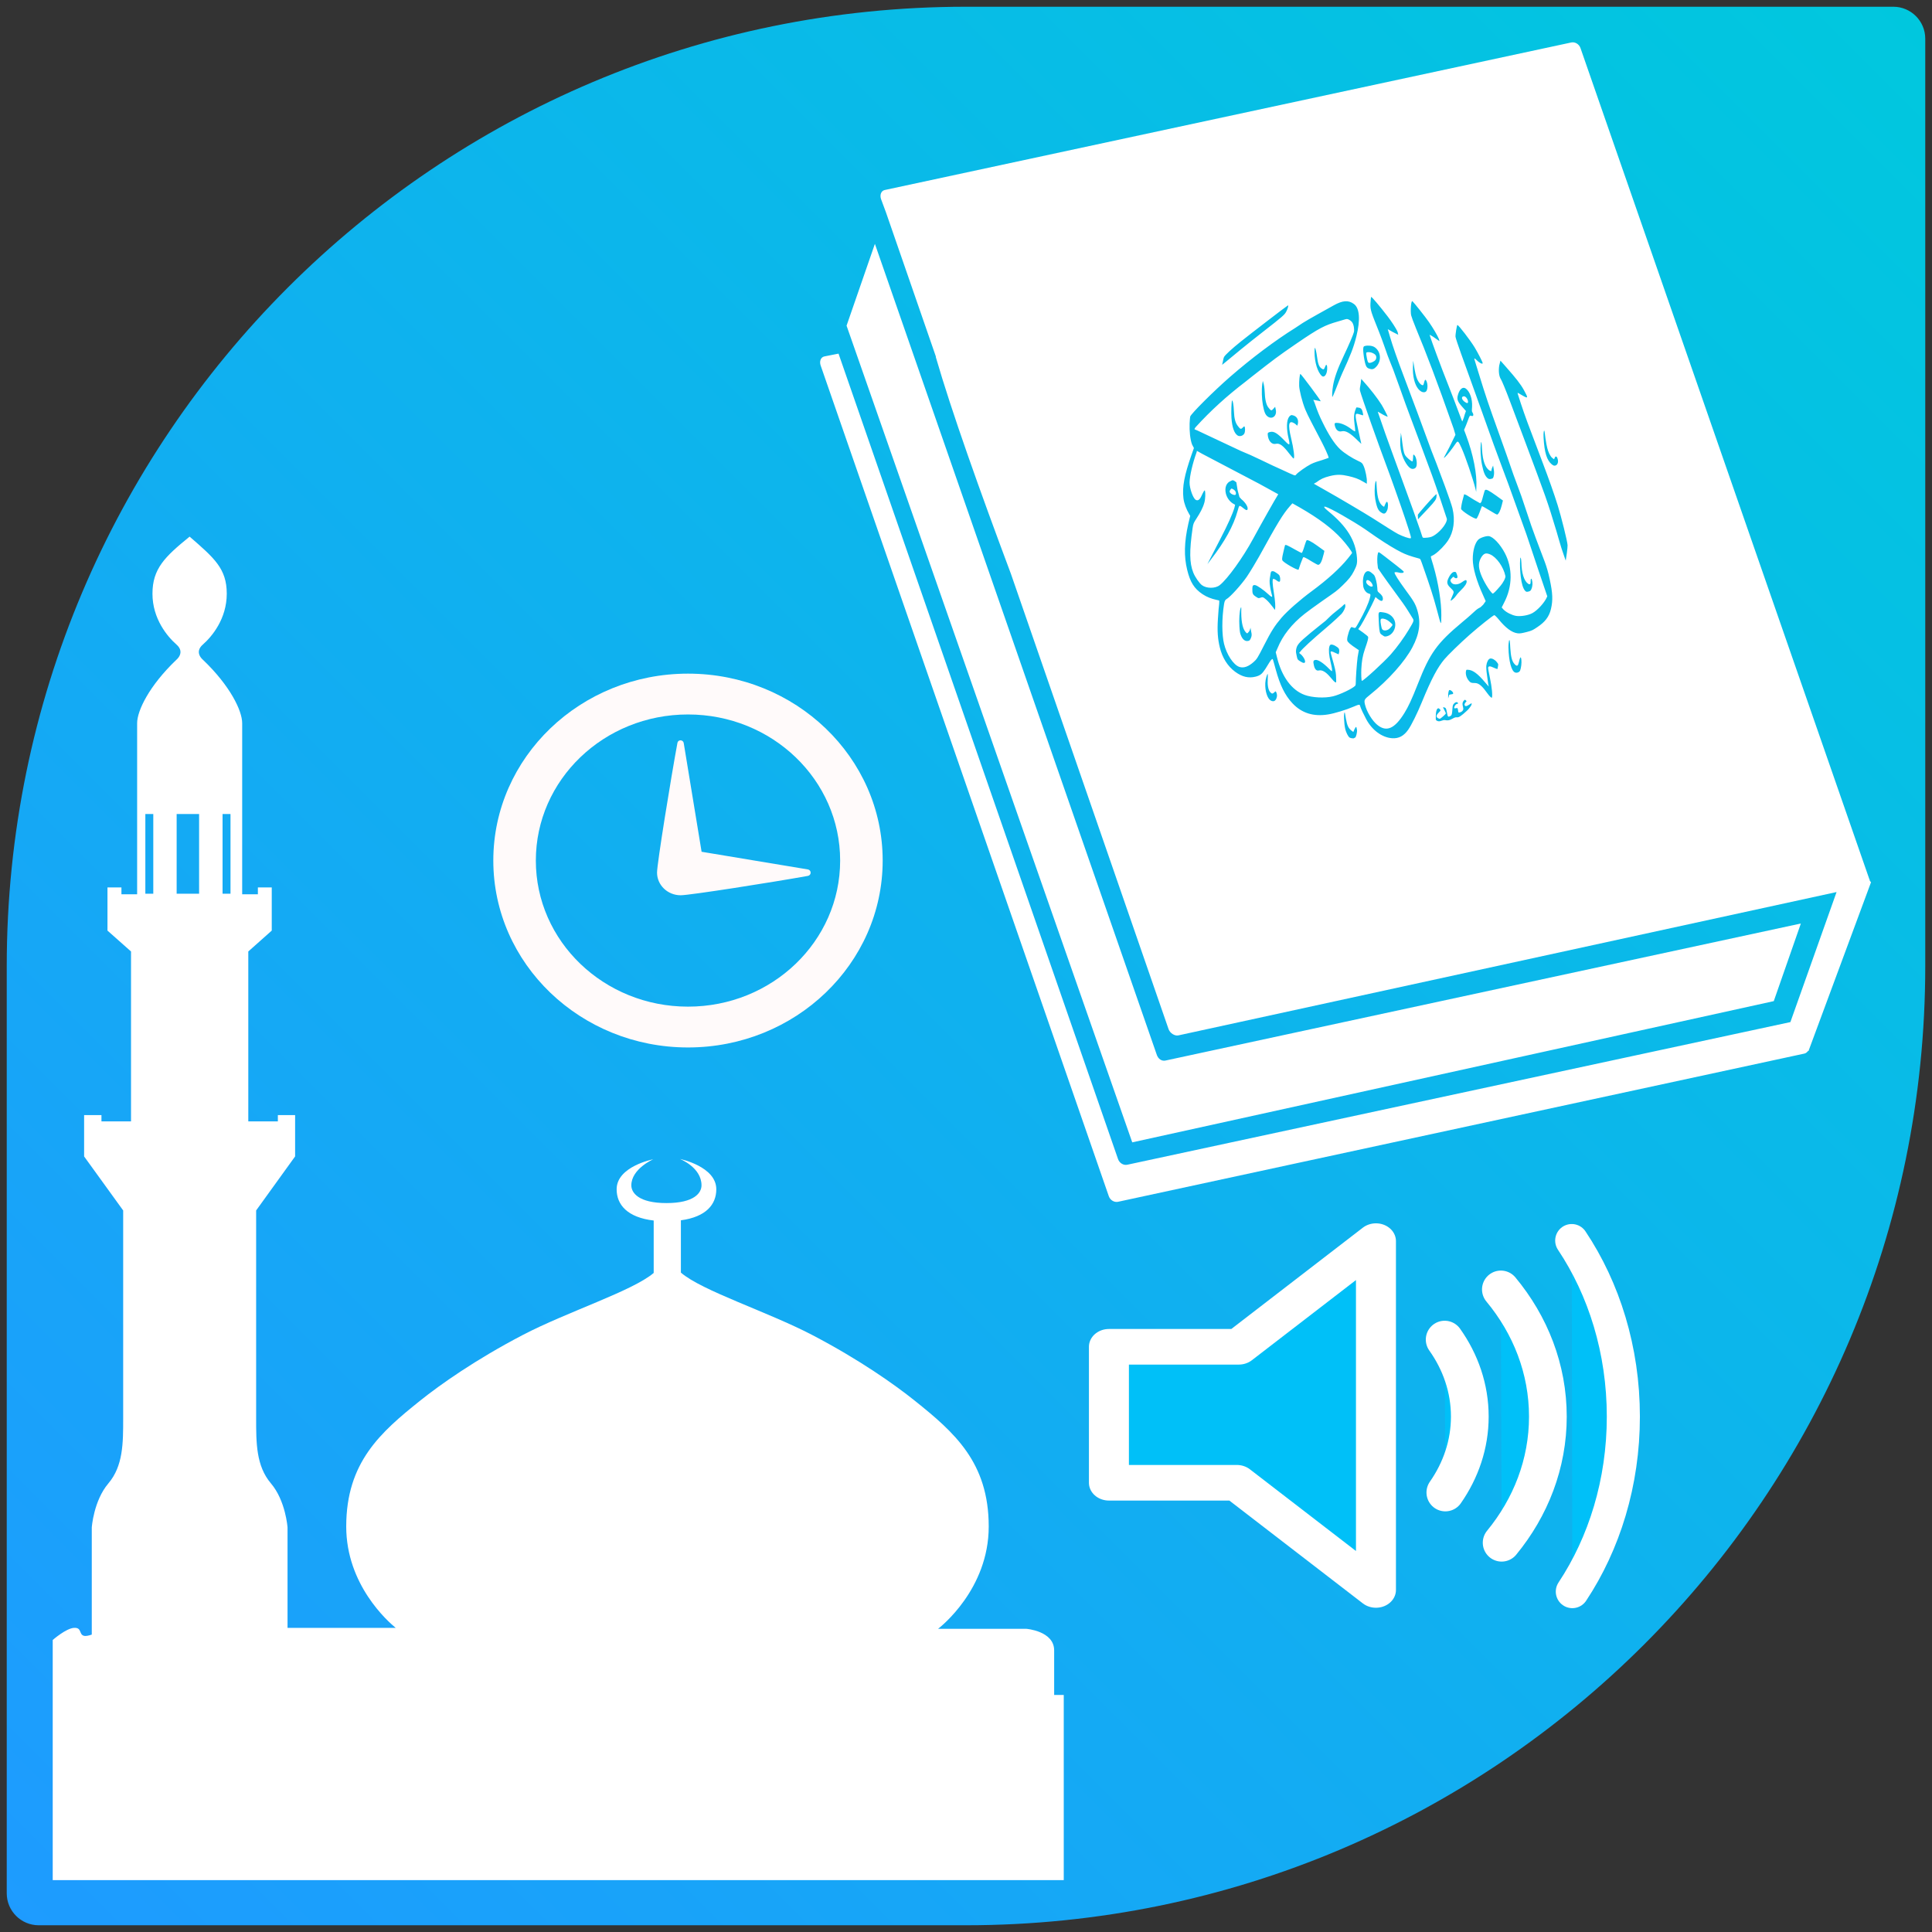 <?xml version="1.0" encoding="UTF-8" standalone="no"?>
<!-- Created with Inkscape (http://www.inkscape.org/) -->

<svg
   width="86"
   height="86"
   id="svg2"
   version="1.1"
   inkscape:version="1.2.2 (b0a8486541, 2022-12-01)"
   sodipodi:docname="icon-thakir_sailfish_type2.svg"
   inkscape:export-filename="/home/haf/Prog_HAF_SailfishOS/harbour-al_quran_player/appicons/256x256/apps/harbour-al_quran_player.png"
   inkscape:export-xdpi="269.78925"
   inkscape:export-ydpi="269.78925"
   xmlns:inkscape="http://www.inkscape.org/namespaces/inkscape"
   xmlns:sodipodi="http://sodipodi.sourceforge.net/DTD/sodipodi-0.dtd"
   xmlns:xlink="http://www.w3.org/1999/xlink"
   xmlns="http://www.w3.org/2000/svg"
   xmlns:svg="http://www.w3.org/2000/svg"
   xmlns:rdf="http://www.w3.org/1999/02/22-rdf-syntax-ns#"
   xmlns:cc="http://creativecommons.org/ns#"
   xmlns:dc="http://purl.org/dc/elements/1.1/">
  <rect width="100%" height="100%" fill="#333333" stroke="none"/>
  <defs
     id="defs4">
    <linearGradient
       id="linearGradient3789-6">
      <stop
         style="stop-color:#1e9bff;stop-opacity:1;"
         offset="0"
         id="stop3791-0" />
      <stop
         style="stop-color:#00c8de;stop-opacity:1;"
         offset="1"
         id="stop3793-4" />
    </linearGradient>
    <linearGradient
       gradientTransform="translate(0,4)"
       y2="0"
       x2="86"
       y1="86"
       x1="0"
       gradientUnits="userSpaceOnUse"
       id="linearGradient3030"
       xlink:href="#linearGradient3789-6"
       inkscape:collect="always" />
  </defs>
  <sodipodi:namedview
     id="base"
     pagecolor="#ffffff"
     bordercolor="#666666"
     borderopacity="1.0"
     inkscape:pageopacity="0.0"
     inkscape:pageshadow="2"
     inkscape:zoom="4"
     inkscape:cx="72"
     inkscape:cy="55.25"
     inkscape:document-units="px"
     inkscape:current-layer="layer2"
     showgrid="true"
     inkscape:window-width="1920"
     inkscape:window-height="1007"
     inkscape:window-x="0"
     inkscape:window-y="0"
     inkscape:window-maximized="1"
     inkscape:snap-bbox="true"
     inkscape:snap-global="true"
     inkscape:showpageshadow="0"
     inkscape:pagecheckerboard="0"
     inkscape:deskcolor="#d1d1d1">
    <inkscape:grid
       type="xygrid"
       id="grid2985"
       empspacing="5"
       visible="true"
       enabled="true"
       snapvisiblegridlinesonly="true" />
  </sodipodi:namedview>
  <g
     inkscape:groupmode="layer"
     id="layer2"
     inkscape:label="Ebene"
     style="display:inline"
     transform="translate(0,-4)">
    <path
       inkscape:connector-curvature="0"
       style="fill:url(#linearGradient3030);fill-opacity:1"
       id="path11"
       d="M 84.277,4.3 H 43 C 19.417,4.3 0.3,23.418 0.3,47 v 41.277 c 0,0.786 0.637,1.423 1.423,1.423 H 43 C 66.583,89.7 85.7,70.582 85.7,47 V 5.723 C 85.7,4.937 85.063,4.3 84.277,4.3 z" />
    <g
       id="g4164"
       transform="translate(-10.665,50.763)"
       style="display:inline">
      <polygon
         transform="matrix(0.356,0,0,0.317,57.891,4.119)"
         id="polygon1"
         points="22.235,28.606 6,28.606 6,47.699 21.989,47.699 39.389,62.75 39.389,13.769 "
         style="fill:#00c0f8;stroke:#ffffff;stroke-width:5;stroke-linejoin:round;stroke-opacity:1" />
      <path
         inkscape:connector-curvature="0"
         id="path1"
         d="m 75.002,19.673 c 0.686,-0.982 1.089,-2.138 1.089,-3.38 0,-1.262 -0.414,-2.434 -1.119,-3.426"
         style="fill:#00c0f8;stroke:#ffffff;stroke-width:1.679;stroke-linecap:round;stroke-opacity:1" />
      <path
         inkscape:connector-curvature="0"
         id="path2"
         d="m 77.474,10.634 c 1.314,1.582 2.092,3.539 2.092,5.66 0,2.1 -0.765,4.041 -2.058,5.615"
         style="fill:#00c0f8;stroke:#ffffff;stroke-width:1.679;stroke-linecap:round;stroke-opacity:1" />
      <path
         inkscape:connector-curvature="0"
         id="path8"
         d="m 80.655,24.085 c 1.421,-2.143 2.271,-4.849 2.271,-7.791 0,-2.963 -0.861,-5.685 -2.298,-7.835"
         style="fill:#00c0f8;stroke:#ffffff;stroke-width:1.473;stroke-linecap:round;stroke-opacity:1" />
    </g>
    <g
       id="g3310"
       transform="matrix(0.877,0,0,0.996,-259.423,10.307)"
       style="display:inline">
      <path
         style="color:#000000;display:inline;overflow:visible;visibility:visible;fill:#ffffff;fill-opacity:1;fill-rule:nonzero;stroke:none;stroke-width:3.2;marker:none;enable-background:accumulate"
         d="m 375.558,-4.434 -34.844,6.594 c -0.192,0.036 -0.258,0.228 -0.188,0.406 l 0.25,0.594 2.531,6.438 v 0.031 c 0.795,2.419 2.23,5.967 3.812,9.687 l 8,20.344 c 0.07,0.178 0.308,0.318 0.5,0.281 l 33.406,-6.406 -2.344,5.812 -33.656,6.375 c -0.192,0.036 -0.398,-0.072 -0.469,-0.25 l -14.188,-36 -0.719,0.125 c -0.192,0.036 -0.258,0.228 -0.188,0.406 l 14.625,37.125 c 0.07,0.178 0.277,0.286 0.469,0.25 l 34.844,-6.625 c 0.08,-0.015 0.144,-0.076 0.188,-0.125 0.005,-0.005 0.027,0.005 0.031,0 v -0.031 l 3.156,-7.5 -0.062,-0.062 c 0.002,-0.042 -0.014,-0.049 -0.031,-0.094 L 376.027,-4.184 c -0.07,-0.178 -0.277,-0.286 -0.469,-0.25 z m -35.344,9 -1.438,3.656 14.5,36.5 32.562,-6.312 1.375,-3.469 -32.25,6.125 c -0.192,0.036 -0.367,-0.072 -0.438,-0.25 z m 25.188,2.375 c 0.011,-0.036 0.437,0.407 0.844,0.875 0.168,0.193 0.417,0.514 0.5,0.688 l 0.031,0.125 -0.281,-0.125 -0.25,-0.125 0.125,0.375 c 0.111,0.339 0.369,0.99 0.656,1.656 0.062,0.144 0.385,0.896 0.719,1.688 0.333,0.791 0.654,1.564 0.719,1.719 0.065,0.155 0.185,0.408 0.25,0.562 0.065,0.155 0.26,0.612 0.438,1.031 0.177,0.419 0.345,0.859 0.375,0.969 0.15,0.545 0.058,1.066 -0.219,1.438 -0.155,0.208 -0.449,0.481 -0.688,0.625 -0.088,0.053 -0.176,0.079 -0.188,0.094 -0.013,0.017 0.046,0.167 0.125,0.406 0.259,0.775 0.412,1.661 0.406,2.219 -0.005,0.513 -0.005,0.492 -0.219,-0.219 -0.187,-0.622 -0.366,-1.098 -0.688,-1.906 -0.148,-0.373 -0.148,-0.39 -0.219,-0.406 -0.476,-0.111 -0.699,-0.189 -0.906,-0.281 -0.313,-0.14 -0.693,-0.336 -1.281,-0.688 -0.166,-0.099 -0.415,-0.256 -0.562,-0.344 -0.663,-0.395 -1.781,-0.951 -2,-1 -0.127,-0.029 -0.082,0.039 0.125,0.188 0.961,0.69 1.405,1.325 1.469,2.094 0.022,0.268 -0.02,0.356 -0.156,0.594 -0.121,0.212 -0.259,0.367 -0.562,0.625 -0.312,0.265 -0.315,0.261 -1.062,0.719 -0.356,0.218 -0.752,0.477 -0.875,0.562 -0.658,0.455 -1.118,0.974 -1.375,1.531 l -0.094,0.188 0.062,0.219 c 0.24,0.871 0.745,1.475 1.406,1.688 0.378,0.121 1.011,0.154 1.438,0.062 0.351,-0.075 0.977,-0.337 1.125,-0.469 0.025,-0.023 0.031,-0.074 0.031,-0.125 -1.7e-4,-0.197 0.049,-0.853 0.094,-1.156 l 0.062,-0.312 -0.312,-0.188 c -0.254,-0.162 -0.28,-0.222 -0.281,-0.281 -0.003,-0.153 0.144,-0.546 0.219,-0.562 0.021,-0.004 0.078,0.018 0.125,0.031 0.086,0.023 0.087,0.003 0.25,-0.25 0.279,-0.433 0.489,-0.832 0.562,-1.094 0.04,-0.142 0.042,-0.166 -0.062,-0.188 -0.13,-0.027 -0.259,-0.176 -0.281,-0.344 -0.066,-0.492 0.143,-0.79 0.406,-0.594 0.053,0.04 0.124,0.082 0.156,0.125 0.07,0.093 0.139,0.356 0.156,0.562 0.012,0.142 -0.006,0.147 0.094,0.219 0.126,0.09 0.197,0.176 0.188,0.281 -0.01,0.11 -0.096,0.105 -0.25,0 l -0.125,-0.094 -0.062,0.125 c -0.115,0.235 -0.555,0.975 -0.688,1.156 l -0.125,0.156 0.25,0.156 c 0.13,0.086 0.243,0.163 0.25,0.188 0.018,0.07 -0.027,0.207 -0.156,0.531 -0.13,0.327 -0.169,0.584 -0.188,0.906 -0.011,0.201 -0.002,0.538 0.031,0.531 0.106,-0.023 1.116,-0.836 1.469,-1.188 0.319,-0.318 0.674,-0.754 0.906,-1.094 0.277,-0.406 0.276,-0.414 0.188,-0.531 -0.023,-0.031 -0.121,-0.177 -0.219,-0.312 -0.194,-0.271 -0.272,-0.362 -0.75,-0.938 -0.177,-0.213 -0.435,-0.525 -0.562,-0.688 l -0.219,-0.281 -0.031,-0.25 c -0.015,-0.233 0.01,-0.437 0.062,-0.469 0.014,-0.009 0.171,0.088 0.312,0.188 0.141,0.1 0.398,0.27 0.594,0.406 0.196,0.136 0.376,0.265 0.375,0.281 -0.003,0.059 -0.13,0.071 -0.281,0.031 -0.084,-0.022 -0.179,-0.015 -0.188,0 -0.025,0.042 0.216,0.371 0.531,0.75 0.41,0.492 0.521,0.631 0.625,0.938 0.187,0.548 0.113,1.052 -0.25,1.656 -0.384,0.639 -1.208,1.456 -2.156,2.125 -0.28,0.198 -0.309,0.224 -0.25,0.438 0.091,0.332 0.373,0.726 0.625,0.906 0.465,0.332 0.881,0.175 1.375,-0.531 0.202,-0.288 0.368,-0.597 0.688,-1.312 0.606,-1.357 0.95,-1.796 2.25,-2.75 0.47,-0.345 0.44,-0.338 0.688,-0.531 0.1,-0.077 0.212,-0.123 0.219,-0.125 0.008,-0.002 0.08,-0.054 0.156,-0.125 l 0.125,-0.156 -0.125,-0.25 c -0.334,-0.641 -0.529,-1.224 -0.531,-1.625 -0.002,-0.371 0.106,-0.723 0.281,-0.875 0.096,-0.083 0.396,-0.171 0.531,-0.156 0.223,0.025 0.577,0.359 0.812,0.75 0.402,0.666 0.398,1.497 -0.031,2.219 l -0.125,0.219 0.094,0.094 c 0.145,0.13 0.427,0.25 0.625,0.281 0.223,0.035 0.618,-0.015 0.844,-0.125 0.268,-0.13 0.607,-0.47 0.719,-0.688 l 0.031,-0.062 -0.469,-1.219 c -0.259,-0.674 -0.52,-1.382 -0.594,-1.562 -0.402,-0.989 -0.653,-1.606 -0.906,-2.219 -0.123,-0.299 -0.613,-1.441 -0.75,-1.781 -0.111,-0.276 -1.017,-2.505 -1.656,-4.062 -0.145,-0.353 -0.274,-0.697 -0.281,-0.75 -0.014,-0.095 0.067,-0.525 0.094,-0.531 0.051,-0.012 0.664,0.693 0.875,1 0.17,0.248 0.39,0.63 0.406,0.688 0.025,0.086 -0.141,0.025 -0.312,-0.125 -0.126,-0.11 -0.131,-0.094 -0.062,0.094 0.034,0.091 0.214,0.625 0.406,1.156 0.317,0.875 0.476,1.239 1.188,3 0.119,0.296 0.274,0.702 0.344,0.875 0.07,0.173 0.26,0.608 0.406,0.969 0.146,0.361 0.355,0.952 0.5,1.312 0.335,0.832 0.513,1.201 0.688,1.625 0.102,0.248 0.167,0.442 0.25,0.781 0.148,0.607 0.165,0.924 0.062,1.312 -0.096,0.363 -0.315,0.593 -0.688,0.812 -0.21,0.124 -0.266,0.16 -0.531,0.219 -0.227,0.05 -0.344,0.075 -0.469,0.062 -0.302,-0.031 -0.622,-0.25 -0.969,-0.625 -0.094,-0.101 -0.201,-0.191 -0.219,-0.188 -0.073,0.014 -0.744,0.484 -1.25,0.875 -0.502,0.388 -1.128,0.932 -1.281,1.094 -0.344,0.363 -0.642,0.835 -1.156,1.938 -0.22,0.473 -0.523,1.016 -0.688,1.219 -0.218,0.269 -0.47,0.396 -0.812,0.375 -0.511,-0.031 -1.013,-0.357 -1.312,-0.844 -0.117,-0.191 -0.287,-0.502 -0.312,-0.594 -0.02,-0.072 -0.023,-0.092 -0.344,0.031 -0.367,0.14 -0.949,0.296 -1.281,0.344 -0.735,0.105 -1.336,-0.053 -1.812,-0.5 -0.382,-0.358 -0.631,-0.814 -0.844,-1.5 -0.073,-0.235 -0.14,-0.451 -0.156,-0.469 -0.022,-0.024 -0.074,0.014 -0.156,0.125 -0.061,0.082 -0.152,0.222 -0.219,0.312 -0.172,0.232 -0.269,0.293 -0.5,0.344 -0.345,0.075 -0.671,0.015 -1.031,-0.219 -0.383,-0.248 -0.653,-0.627 -0.781,-1.094 -0.104,-0.377 -0.134,-0.726 -0.094,-1.281 0.032,-0.442 0.041,-0.497 0.062,-0.656 0.011,-0.079 0.005,-0.154 0,-0.156 -0.005,-0.002 -0.067,-0.014 -0.156,-0.031 -0.225,-0.043 -0.471,-0.122 -0.688,-0.25 -0.432,-0.255 -0.63,-0.546 -0.781,-1.094 -0.161,-0.582 -0.156,-1.216 0.062,-2.062 l 0.094,-0.344 -0.062,-0.094 c -0.128,-0.191 -0.251,-0.46 -0.281,-0.688 -0.071,-0.526 0.051,-1.039 0.406,-1.938 l 0.125,-0.312 -0.094,-0.156 c -0.099,-0.233 -0.137,-0.598 -0.125,-0.938 0.006,-0.15 0.025,-0.294 0.031,-0.312 0.041,-0.127 1.2,-1.145 2.031,-1.781 1.071,-0.82 2.265,-1.613 3.312,-2.187 0.074,-0.04 0.242,-0.143 0.375,-0.219 0.283,-0.16 1.171,-0.588 1.562,-0.781 0.452,-0.223 0.75,-0.247 1.031,-0.062 0.293,0.192 0.329,0.709 0.125,1.438 -0.143,0.51 -0.301,0.854 -0.719,1.656 -0.115,0.221 -0.261,0.572 -0.344,0.75 -0.082,0.178 -0.15,0.316 -0.156,0.312 -0.024,-0.015 -0.012,-0.278 0.031,-0.5 0.069,-0.351 0.218,-0.74 0.562,-1.375 0.229,-0.423 0.478,-0.933 0.5,-1.031 0.028,-0.121 -0.007,-0.331 -0.094,-0.438 -0.037,-0.045 -0.128,-0.104 -0.188,-0.125 -0.102,-0.036 -0.13,-0.008 -0.531,0.094 -0.651,0.165 -0.918,0.27 -2.125,1 -0.944,0.571 -1.102,0.678 -2.25,1.469 -0.078,0.054 -0.221,0.157 -0.312,0.219 -0.971,0.655 -1.77,1.296 -2.531,2.031 -0.04,0.038 -0.065,0.085 -0.062,0.094 0.002,0.009 0.074,0.03 0.156,0.062 0.082,0.032 0.245,0.102 0.375,0.156 0.13,0.054 0.543,0.226 0.906,0.375 0.363,0.149 0.77,0.318 0.906,0.375 0.137,0.057 0.374,0.136 0.5,0.188 0.126,0.051 0.357,0.145 0.531,0.219 0.174,0.074 0.446,0.19 0.594,0.25 0.147,0.06 0.356,0.141 0.469,0.188 0.71,0.29 0.665,0.276 0.719,0.219 0.089,-0.096 0.497,-0.354 0.75,-0.469 0.147,-0.067 0.4,-0.14 0.594,-0.188 l 0.312,-0.094 -0.031,-0.094 c -0.018,-0.052 -0.151,-0.319 -0.312,-0.594 -0.434,-0.738 -0.716,-1.192 -0.844,-1.469 -0.165,-0.356 -0.305,-0.874 -0.312,-1.062 -0.008,-0.195 0.024,-0.523 0.062,-0.531 0.03,-0.006 1.045,1.194 1.031,1.219 -0.003,0.007 -0.09,-0.014 -0.188,-0.031 l -0.188,-0.031 0.062,0.125 c 0.166,0.434 0.261,0.613 0.406,0.875 0.297,0.539 0.599,0.969 0.906,1.219 0.206,0.167 0.611,0.394 0.875,0.5 0.22,0.088 0.242,0.11 0.312,0.25 0.085,0.169 0.175,0.57 0.156,0.688 v 0.094 l -0.188,-0.094 c -0.217,-0.12 -0.443,-0.188 -0.75,-0.25 -0.336,-0.068 -0.579,-0.079 -0.938,0 -0.319,0.07 -0.472,0.138 -0.688,0.281 l -0.125,0.062 0.5,0.25 c 0.755,0.372 2.081,1.065 2.469,1.281 0.619,0.346 1.128,0.635 1.312,0.719 0.232,0.105 0.562,0.201 0.625,0.188 0.04,-0.008 0.062,-0.007 -0.281,-0.906 -0.266,-0.697 -0.761,-1.923 -0.969,-2.406 -0.33,-0.766 -1.248,-3.046 -1.312,-3.281 -0.024,-0.085 0.005,-0.171 0.031,-0.312 l 0.031,-0.219 0.094,0.094 c 0.353,0.342 0.735,0.775 0.938,1.062 0.083,0.118 0.299,0.482 0.312,0.531 0.003,0.013 -0.119,-0.028 -0.25,-0.094 -0.131,-0.066 -0.243,-0.127 -0.25,-0.125 -0.008,0.002 0.015,0.054 0.031,0.094 0.016,0.04 0.168,0.434 0.344,0.875 0.176,0.441 0.544,1.32 0.812,1.969 0.543,1.312 0.804,1.944 0.969,2.375 0.061,0.159 0.102,0.297 0.125,0.312 0.023,0.015 0.147,0.013 0.25,0 0.154,-0.02 0.216,-0.031 0.375,-0.125 0.338,-0.201 0.633,-0.576 0.594,-0.719 -0.023,-0.082 -0.594,-1.571 -0.75,-1.938 -0.067,-0.158 -0.185,-0.435 -0.25,-0.594 -0.066,-0.158 -0.245,-0.58 -0.406,-0.969 -0.162,-0.389 -0.369,-0.866 -0.438,-1.031 -0.069,-0.166 -0.185,-0.435 -0.25,-0.594 -0.126,-0.304 -0.43,-1.069 -0.625,-1.531 -0.064,-0.151 -0.204,-0.438 -0.281,-0.625 -0.077,-0.187 -0.263,-0.675 -0.438,-1.062 -0.393,-0.871 -0.455,-0.974 -0.438,-1.281 0.007,-0.127 0.025,-0.26 0.031,-0.281 z m 2.094,0.188 c 0.061,0.041 0.666,0.709 0.844,0.938 0.205,0.263 0.423,0.583 0.5,0.75 l 0.031,0.094 -0.062,-0.031 c -0.043,-0.023 -0.153,-0.102 -0.25,-0.156 -0.097,-0.055 -0.184,-0.1 -0.188,-0.094 -0.006,0.011 0.2,0.54 0.656,1.594 0.127,0.294 0.402,0.899 0.594,1.344 0.192,0.445 0.357,0.842 0.375,0.875 l 0.031,0.062 0.031,-0.062 c 0.024,-0.037 0.067,-0.157 0.094,-0.25 l 0.062,-0.156 -0.188,-0.188 c -0.239,-0.236 -0.281,-0.334 -0.219,-0.531 0.081,-0.259 0.248,-0.389 0.406,-0.281 0.201,0.137 0.334,0.457 0.312,0.812 -0.006,0.095 -0.018,0.185 0,0.219 0.018,0.033 0.061,0.087 0.062,0.125 0.002,0.064 -0.023,0.078 -0.094,0.062 -0.085,-0.019 -0.075,-0.052 -0.188,0.219 -0.028,0.067 -0.086,0.206 -0.125,0.281 l -0.062,0.125 0.094,0.219 c 0.381,0.892 0.568,1.768 0.531,2.344 -0.016,0.245 0.002,0.246 -0.031,0.125 -0.141,-0.508 -0.513,-1.468 -0.719,-1.875 -0.171,-0.337 -0.192,-0.345 -0.312,-0.188 -0.156,0.204 -0.392,0.478 -0.531,0.594 -0.022,0.019 -0.051,0.023 -0.062,0.031 0.03,-0.056 0.121,-0.206 0.281,-0.469 l 0.312,-0.562 -0.094,-0.281 c -0.861,-2.16 -1.387,-3.37 -1.906,-4.469 -0.131,-0.278 -0.238,-0.542 -0.25,-0.594 -0.044,-0.195 -7e-4,-0.667 0.062,-0.625 z m -6.312,0.188 c 0.036,-0.008 -0.022,0.164 -0.094,0.281 -0.086,0.141 -0.185,0.219 -1.188,0.906 -0.824,0.565 -1.548,1.093 -1.844,1.312 -0.107,0.079 -0.212,0.155 -0.219,0.156 -0.007,0.002 0.016,-0.06 0.031,-0.125 0.016,-0.065 0.036,-0.17 0.062,-0.219 0.051,-0.095 0.42,-0.388 0.844,-0.688 0.457,-0.324 2.367,-1.616 2.406,-1.625 z m 3.906,1.812 c 0.149,-0.032 0.373,-0.017 0.5,0.062 0.298,0.187 0.348,0.579 0.094,0.844 -0.11,0.114 -0.2,0.15 -0.312,0.125 -0.186,-0.041 -0.235,-0.066 -0.312,-0.406 -0.039,-0.169 -0.064,-0.386 -0.062,-0.469 0.004,-0.134 0.028,-0.142 0.094,-0.156 z m -2.531,0.094 c 0.018,0.03 0.063,0.169 0.094,0.375 0.047,0.318 0.097,0.451 0.219,0.531 0.113,0.075 0.142,0.053 0.188,-0.062 0.02,-0.051 0.048,-0.091 0.062,-0.094 0.051,-0.011 0.066,0.183 0.031,0.312 -0.048,0.179 -0.162,0.254 -0.25,0.188 -0.216,-0.164 -0.372,-0.613 -0.375,-1.062 -10e-4,-0.157 0.013,-0.218 0.031,-0.188 z m 2.781,0.188 c -0.096,-0.011 -0.177,-0.004 -0.188,0.031 -0.005,0.013 0.005,0.11 0.031,0.219 0.034,0.151 0.058,0.205 0.094,0.219 0.072,0.028 0.281,-0.048 0.344,-0.125 0.067,-0.083 0.05,-0.194 -0.031,-0.25 -0.062,-0.043 -0.154,-0.083 -0.25,-0.094 z m 2.188,0.375 0.031,0.125 c 0.061,0.376 0.124,0.604 0.188,0.719 0.074,0.134 0.161,0.225 0.25,0.25 0.049,0.014 0.061,-0.004 0.094,-0.125 0.032,-0.12 0.065,-0.134 0.094,-0.094 0.087,0.121 0.103,0.346 0.031,0.469 -0.047,0.08 -0.169,0.09 -0.281,0.031 -0.205,-0.106 -0.365,-0.396 -0.406,-0.812 -0.013,-0.139 -0.007,-0.319 0,-0.406 v -0.156 z m 4.438,0 0.312,0.312 c 0.464,0.465 0.703,0.725 0.875,1 0.231,0.368 0.223,0.393 -0.062,0.25 -0.133,-0.067 -0.243,-0.126 -0.25,-0.125 -0.012,0.003 -0.016,0.014 0.156,0.469 0.239,0.629 0.3,0.778 1.125,2.688 0.28,0.647 0.558,1.333 0.75,1.875 0.178,0.502 0.491,1.605 0.5,1.781 0.006,0.11 -0.072,0.578 -0.094,0.688 -0.011,-0.038 -0.123,-0.295 -0.219,-0.562 -0.096,-0.267 -0.2,-0.604 -0.25,-0.75 -0.467,-1.369 -0.536,-1.52 -1.656,-4.156 -0.192,-0.453 -0.518,-1.213 -0.719,-1.688 -0.201,-0.475 -0.4,-0.888 -0.438,-0.938 -0.103,-0.137 -0.137,-0.363 -0.094,-0.625 l 0.062,-0.219 z m -12.062,0.906 0.031,0.094 c 0.02,0.05 0.056,0.226 0.062,0.375 0.015,0.35 0.073,0.589 0.188,0.719 0.133,0.151 0.156,0.154 0.25,0.062 l 0.094,-0.094 0.031,0.125 c 0.075,0.275 -0.177,0.456 -0.406,0.312 -0.125,-0.078 -0.181,-0.201 -0.25,-0.531 -0.052,-0.249 -0.069,-0.666 -0.031,-0.906 l 0.031,-0.156 z m 10.219,0.688 c -0.158,-0.006 -0.146,0.139 0.031,0.25 0.129,0.081 0.191,0.068 0.156,-0.062 -0.027,-0.096 -0.118,-0.185 -0.188,-0.188 z m -11.781,0.188 c 0.034,-0.035 0.083,0.211 0.094,0.469 0.015,0.333 0.074,0.52 0.188,0.656 0.129,0.154 0.163,0.17 0.25,0.094 0.04,-0.034 0.078,-0.072 0.094,-0.062 0.045,0.028 0.046,0.228 0,0.312 -0.056,0.103 -0.234,0.158 -0.344,0.094 -0.175,-0.102 -0.278,-0.365 -0.312,-0.781 -0.021,-0.247 2e-4,-0.75 0.031,-0.781 z m 6.312,0.312 c 0.018,-0.009 0.026,-0.003 0.062,0 0.145,0.01 0.211,0.047 0.25,0.188 0.019,0.069 0.037,0.145 0.031,0.156 -0.006,0.011 -0.079,-0.009 -0.156,-0.031 -0.281,-0.08 -0.283,-0.064 -0.094,0.688 l 0.156,0.625 -0.188,-0.156 c -0.382,-0.334 -0.61,-0.45 -0.812,-0.406 -0.156,0.034 -0.289,-0.054 -0.344,-0.25 -0.034,-0.118 -0.004,-0.137 0.156,-0.125 0.195,0.015 0.461,0.124 0.688,0.281 0.105,0.073 0.19,0.108 0.188,0.094 -0.002,-0.014 0.002,-0.039 0,-0.062 -0.002,-0.023 -0.013,-0.146 -0.031,-0.25 -0.051,-0.312 -0.027,-0.508 0.062,-0.688 0.014,-0.029 0.014,-0.053 0.031,-0.062 z m -3.312,0.344 c 0.024,-0.011 0.026,-0.006 0.062,0 0.206,0.032 0.323,0.177 0.281,0.375 l -0.031,0.094 -0.125,-0.094 c -0.309,-0.174 -0.366,0.004 -0.188,0.656 0.124,0.455 0.194,0.891 0.125,0.906 -0.011,0.002 -0.112,-0.097 -0.219,-0.219 -0.32,-0.366 -0.49,-0.48 -0.688,-0.438 -0.202,0.043 -0.382,-0.133 -0.406,-0.406 -0.009,-0.095 0.021,-0.103 0.125,-0.125 0.197,-0.043 0.384,0.071 0.75,0.406 0.238,0.218 0.264,0.198 0.188,-0.094 -0.125,-0.473 -0.114,-0.841 0.031,-1 0.035,-0.038 0.07,-0.052 0.094,-0.062 z m 12.844,0.688 c 0.017,0.004 0.031,0.12 0.062,0.344 0.025,0.172 0.075,0.37 0.094,0.438 0.045,0.164 0.141,0.356 0.25,0.438 l 0.094,0.062 0.031,-0.062 c 0.043,-0.101 0.117,-0.079 0.156,0.062 0.041,0.148 -0.019,0.258 -0.125,0.281 -0.056,0.012 -0.096,0.005 -0.188,-0.062 -0.232,-0.171 -0.365,-0.505 -0.406,-1.188 -0.013,-0.219 0.015,-0.317 0.031,-0.312 z m -7.281,0.094 0.031,0.125 c 0.094,0.63 0.102,0.728 0.188,0.875 0.053,0.091 0.321,0.293 0.375,0.281 0.013,-0.003 0.027,-0.077 0.031,-0.156 0.007,-0.149 -10e-5,-0.172 0.062,-0.125 0.108,0.081 0.166,0.409 0.094,0.531 -0.048,0.081 -0.178,0.112 -0.281,0.062 -0.193,-0.093 -0.441,-0.501 -0.5,-0.844 -0.04,-0.229 -0.031,-0.488 0,-0.625 v -0.125 z m 4.094,0.438 c 0.013,0.039 0.019,0.145 0.031,0.312 0.039,0.526 0.161,0.804 0.375,0.938 l 0.094,0.031 0.031,-0.125 0.062,-0.125 0.031,0.156 c 0.028,0.125 0.023,0.233 0,0.312 -0.029,0.099 -0.036,0.106 -0.125,0.125 -0.078,0.017 -0.13,0.014 -0.188,-0.031 -0.123,-0.098 -0.2,-0.241 -0.281,-0.594 -0.075,-0.324 -0.091,-0.714 -0.062,-0.938 0.012,-0.094 0.019,-0.101 0.031,-0.062 z m -14.438,0.375 -0.031,0.094 c -0.183,0.44 -0.339,1.022 -0.344,1.312 -0.005,0.272 0.179,0.713 0.312,0.781 0.099,0.051 0.195,0.008 0.281,-0.156 0.103,-0.196 0.172,-0.307 0.188,-0.25 0.027,0.097 0.024,0.357 -0.031,0.531 -0.076,0.24 -0.217,0.461 -0.406,0.719 -0.127,0.173 -0.155,0.21 -0.188,0.406 -0.172,1.043 -0.161,1.573 0.031,2 0.096,0.213 0.314,0.479 0.438,0.562 0.229,0.154 0.675,0.161 0.906,0 0.4,-0.278 1.177,-1.232 1.688,-2.062 0.467,-0.759 1.158,-1.829 1.219,-1.906 l 0.062,-0.094 -0.969,-0.469 c -1.131,-0.522 -2.531,-1.168 -2.906,-1.344 l -0.25,-0.125 z m 1.812,1.312 c 0.029,0.003 0.054,0.006 0.094,0.031 l 0.094,0.062 0.062,0.344 0.094,0.312 0.094,0.094 c 0.212,0.149 0.37,0.371 0.312,0.469 -0.018,0.03 -0.057,0.037 -0.156,-0.031 -0.275,-0.189 -0.251,-0.199 -0.344,0.094 -0.21,0.665 -0.648,1.362 -1.344,2.156 l -0.188,0.219 0.125,-0.219 c 0.068,-0.119 0.302,-0.516 0.531,-0.906 0.384,-0.654 0.616,-1.104 0.719,-1.406 l 0.031,-0.125 -0.125,-0.062 c -0.173,-0.103 -0.296,-0.265 -0.344,-0.438 -0.073,-0.268 0.028,-0.487 0.25,-0.562 0.048,-0.016 0.065,-0.034 0.094,-0.031 z m 7.281,0.031 c 0.014,0.007 0.02,0.11 0.031,0.281 0.033,0.491 0.118,0.714 0.312,0.844 l 0.062,0.031 0.062,-0.125 c 0.045,-0.086 0.066,-0.111 0.094,-0.094 0.056,0.035 0.057,0.257 0,0.375 -0.064,0.132 -0.138,0.179 -0.25,0.125 -0.158,-0.076 -0.236,-0.156 -0.312,-0.438 -0.07,-0.259 -0.089,-0.473 -0.062,-0.781 0.014,-0.158 0.049,-0.226 0.062,-0.219 z m -7.344,0.344 c -0.021,0.005 -0.034,0.024 -0.062,0.062 -0.039,0.052 -0.04,0.081 0,0.125 0.05,0.056 0.182,0.107 0.25,0.094 0.032,-0.006 0.059,-0.049 0.031,-0.125 -0.023,-0.063 -0.081,-0.103 -0.125,-0.125 -0.043,-0.022 -0.072,-0.036 -0.094,-0.031 z m 12.875,0.062 c 0.058,-0.04 0.184,0.012 0.562,0.25 l 0.344,0.219 -0.062,0.219 c -0.068,0.237 -0.151,0.371 -0.219,0.406 -0.028,0.015 -0.16,-0.055 -0.406,-0.188 -0.204,-0.11 -0.37,-0.188 -0.375,-0.188 -0.005,9.6e-4 -0.062,0.126 -0.125,0.281 -0.063,0.155 -0.14,0.278 -0.156,0.281 -0.107,0.023 -0.755,-0.342 -0.781,-0.438 -0.005,-0.019 0.015,-0.174 0.062,-0.344 l 0.094,-0.312 0.094,0.031 c 0.051,0.017 0.229,0.127 0.406,0.219 l 0.312,0.156 0.062,-0.062 c 0.022,-0.04 0.057,-0.167 0.094,-0.281 0.037,-0.114 0.073,-0.236 0.094,-0.25 z m -2.469,0.188 c 0.011,0.007 0.009,0.063 0,0.125 -0.015,0.1 -0.054,0.171 -0.406,0.5 -0.217,0.202 -0.427,0.398 -0.469,0.438 l -0.062,0.062 v -0.094 c -0.004,-0.053 -0.013,-0.103 0,-0.125 0.032,-0.053 0.645,-0.67 0.812,-0.812 0.073,-0.062 0.115,-0.1 0.125,-0.094 z m -7.312,0.406 -0.125,0.125 c -0.357,0.359 -0.628,0.753 -1.562,2.25 -0.131,0.209 -0.476,0.715 -0.625,0.906 -0.275,0.352 -0.836,0.903 -1.031,1 -0.051,0.025 -0.097,0.066 -0.125,0.219 -0.119,0.662 -0.112,1.376 0,1.781 0.13,0.47 0.474,0.944 0.781,1.031 0.228,0.065 0.469,-0.025 0.719,-0.219 0.158,-0.123 0.2,-0.173 0.531,-0.75 0.364,-0.633 0.553,-0.886 0.875,-1.219 0.307,-0.317 0.961,-0.818 1.531,-1.188 0.833,-0.54 1.453,-1.043 1.844,-1.469 0.128,-0.139 0.22,-0.245 0.219,-0.25 -0.023,-0.081 -0.315,-0.416 -0.531,-0.625 -0.471,-0.457 -1.137,-0.906 -2.125,-1.406 z m 0.719,1.656 c 0.037,-0.038 0.224,0.033 0.562,0.25 l 0.344,0.219 -0.031,0.125 c -0.108,0.393 -0.188,0.484 -0.281,0.5 -0.019,0.003 -0.136,-0.046 -0.281,-0.125 -0.441,-0.24 -0.476,-0.243 -0.5,-0.188 -0.011,0.026 -0.071,0.15 -0.125,0.281 -0.054,0.131 -0.089,0.249 -0.094,0.25 -0.086,0.018 -0.71,-0.293 -0.812,-0.406 -0.034,-0.037 -0.033,-0.105 0.031,-0.344 0.043,-0.161 0.085,-0.329 0.094,-0.344 0.022,-0.04 0.124,5.5e-4 0.5,0.188 0.186,0.093 0.334,0.158 0.344,0.156 0.029,-0.006 0.082,-0.12 0.156,-0.344 0.038,-0.114 0.083,-0.207 0.094,-0.219 z m 9.062,0.594 c -0.072,0.021 -0.134,0.08 -0.188,0.156 -0.15,0.214 -0.166,0.427 -0.031,0.75 0.131,0.314 0.435,0.753 0.594,0.875 0.035,0.027 0.17,-0.102 0.406,-0.344 0.133,-0.136 0.269,-0.357 0.25,-0.438 -0.095,-0.407 -0.454,-0.85 -0.781,-0.969 -0.092,-0.033 -0.178,-0.052 -0.25,-0.031 z m 1.812,0.188 c 0.009,0.033 0.027,0.098 0.031,0.219 0.014,0.463 0.132,0.813 0.344,0.938 0.096,0.056 0.132,0.008 0.125,-0.125 -0.005,-0.09 0.037,-0.137 0.062,-0.062 0.051,0.149 0.041,0.3 -0.031,0.438 -0.026,0.051 -0.053,0.078 -0.125,0.094 -0.086,0.018 -0.124,0.032 -0.188,-0.031 -0.107,-0.107 -0.179,-0.333 -0.219,-0.625 -0.032,-0.233 -0.051,-0.574 -0.031,-0.781 0.007,-0.078 0.023,-0.096 0.031,-0.062 z m -12.594,0.594 c 0.062,-0.003 0.144,0.047 0.219,0.094 0.105,0.066 0.131,0.078 0.156,0.188 0.016,0.069 0.005,0.141 0,0.156 -0.017,0.058 -0.083,0.043 -0.188,-0.031 -0.059,-0.042 -0.136,-0.067 -0.156,-0.062 -0.05,0.011 -0.046,0.207 0.031,0.625 0.068,0.364 0.084,0.621 0.062,0.719 -0.013,0.06 9e-5,0.055 -0.125,-0.094 -0.074,-0.088 -0.215,-0.237 -0.312,-0.312 -0.175,-0.136 -0.202,-0.131 -0.312,-0.094 -0.102,0.035 -0.122,0.012 -0.25,-0.062 -0.152,-0.088 -0.156,-0.145 -0.156,-0.344 -3.5e-4,-0.136 0.039,-0.178 0.156,-0.156 0.094,0.017 0.421,0.212 0.656,0.406 0.156,0.129 0.209,0.143 0.188,0.062 -0.006,-0.026 -0.061,-0.194 -0.094,-0.375 -0.052,-0.278 -0.029,-0.341 0,-0.5 0.035,-0.188 0.026,-0.214 0.125,-0.219 z m 9.219,0.031 c 0.03,1.4e-4 0.077,-6.8e-4 0.094,0.031 0.082,0.158 0.088,0.229 0.031,0.25 -0.035,0.013 -0.096,-0.003 -0.125,-0.031 -0.047,-0.046 -0.043,-0.04 -0.125,0.031 -0.095,0.082 -0.085,0.11 -0.031,0.188 0.083,0.12 0.337,0.122 0.531,0 0.189,-0.119 0.234,-0.12 0.25,-0.062 0.026,0.093 -0.092,0.247 -0.281,0.406 -0.101,0.086 -0.203,0.186 -0.25,0.25 -0.085,0.115 -0.272,0.253 -0.281,0.219 -0.005,-0.019 0.063,-0.156 0.125,-0.281 0.053,-0.107 0.041,-0.143 -0.125,-0.281 -0.181,-0.15 -0.204,-0.246 -0.125,-0.406 0.101,-0.204 0.221,-0.313 0.312,-0.312 z m -4.438,0.375 c -0.02,0.013 -0.037,0.054 -0.031,0.094 0.014,0.083 0.2,0.205 0.281,0.188 0.047,-0.01 0.069,-0.008 0.031,-0.094 -0.059,-0.131 -0.222,-0.226 -0.281,-0.188 z m -1.125,1.062 c 0.024,-0.009 0.022,0.031 0.031,0.062 0.023,0.08 -0.085,0.275 -0.188,0.375 -0.052,0.051 -0.391,0.335 -0.781,0.625 -0.74,0.55 -1.227,0.952 -1.312,1.062 l -0.062,0.062 0.125,0.094 c 0.202,0.193 0.244,0.399 0.062,0.344 -0.034,-0.01 -0.128,-0.059 -0.188,-0.094 -0.098,-0.058 -0.088,-0.084 -0.125,-0.219 -0.024,-0.088 -0.044,-0.18 -0.031,-0.25 0.037,-0.223 0.101,-0.307 0.75,-0.781 0.336,-0.246 0.683,-0.479 0.75,-0.531 0.067,-0.052 0.228,-0.202 0.375,-0.312 0.147,-0.11 0.352,-0.245 0.438,-0.312 0.092,-0.072 0.133,-0.116 0.156,-0.125 z m -5.25,0.156 c 0.005,0.026 -8.5e-4,0.104 0,0.219 0.002,0.497 0.098,0.78 0.25,0.906 0.045,0.037 0.051,0.039 0.094,0 0.028,-0.025 0.074,-0.071 0.094,-0.125 l 0.031,-0.094 0.031,0.156 c 0.04,0.143 0.035,0.195 0,0.281 -0.051,0.124 -0.089,0.148 -0.188,0.156 -0.113,0.009 -0.231,-0.061 -0.312,-0.219 -0.063,-0.121 -0.075,-0.189 -0.094,-0.438 -0.023,-0.296 0.005,-0.688 0.062,-0.812 0.015,-0.032 0.026,-0.057 0.031,-0.031 z m 7,0.219 c 0.034,-0.027 0.096,-0.015 0.219,0 0.322,0.038 0.555,0.229 0.594,0.469 0.044,0.269 -0.147,0.538 -0.406,0.594 -0.122,0.026 -0.134,0.022 -0.219,-0.031 -0.079,-0.05 -0.131,-0.063 -0.156,-0.156 -0.04,-0.143 -0.052,-0.433 -0.062,-0.688 -0.005,-0.109 -0.003,-0.161 0.031,-0.188 z m 0.125,0.281 c -0.068,0.018 -0.07,0.096 -0.031,0.281 0.034,0.164 0.047,0.189 0.094,0.219 0.077,0.048 0.241,0.029 0.344,-0.062 0.046,-0.041 0.104,-0.098 0.125,-0.125 0.037,-0.048 0.026,-0.052 -0.062,-0.125 -0.116,-0.095 -0.235,-0.168 -0.375,-0.188 -0.037,-0.005 -0.071,-0.006 -0.094,0 z m 6.469,0.969 c 0.003,0.006 0.028,-0.013 0.031,0 0.01,0.031 0.021,0.184 0.031,0.344 0.027,0.376 0.079,0.589 0.219,0.719 0.122,0.114 0.17,0.089 0.219,-0.094 0.019,-0.072 0.044,-0.163 0.062,-0.188 0.03,-0.041 0.046,-0.025 0.062,0.094 0.017,0.125 -0.009,0.345 -0.062,0.469 -0.031,0.073 -0.15,0.122 -0.25,0.094 -0.196,-0.054 -0.33,-0.516 -0.344,-1.125 -0.003,-0.123 0.021,-0.269 0.031,-0.312 z m -9.031,0.188 c 0.053,-0.003 0.128,0.014 0.219,0.062 0.167,0.089 0.207,0.124 0.188,0.281 l -0.031,0.094 -0.156,-0.062 c -0.184,-0.08 -0.245,-0.09 -0.25,-0.031 -9.3e-4,0.02 0.08,0.25 0.156,0.5 0.114,0.372 0.122,0.474 0.125,0.625 0.002,0.101 0.009,0.203 0,0.219 -0.009,0.016 -0.072,-0.011 -0.125,-0.062 -0.051,-0.05 -0.132,-0.129 -0.188,-0.188 -0.204,-0.213 -0.402,-0.316 -0.562,-0.281 -0.116,0.025 -0.202,-0.043 -0.25,-0.219 -0.054,-0.198 -0.025,-0.231 0.062,-0.25 0.132,-0.029 0.409,0.124 0.719,0.406 0.051,0.047 0.116,0.096 0.125,0.094 0.033,-0.007 0.013,-0.132 -0.062,-0.406 -0.079,-0.288 -0.106,-0.555 -0.062,-0.688 0.018,-0.055 0.041,-0.091 0.094,-0.094 z m 8.062,0.625 c 0.1,-0.021 0.249,0.049 0.344,0.156 0.079,0.089 0.085,0.086 0.062,0.188 -0.013,0.057 -0.023,0.123 -0.031,0.125 -0.009,0.002 -0.102,-0.026 -0.188,-0.062 -0.172,-0.073 -0.264,-0.08 -0.281,0 -0.006,0.029 0.038,0.237 0.094,0.469 0.095,0.401 0.14,0.796 0.094,0.875 -0.009,0.016 -0.114,-0.056 -0.219,-0.188 -0.244,-0.304 -0.427,-0.466 -0.625,-0.469 -0.201,-0.003 -0.241,-0.007 -0.344,-0.125 -0.107,-0.123 -0.152,-0.281 -0.125,-0.406 0.016,-0.075 0.029,-0.064 0.094,-0.062 0.237,0.006 0.491,0.158 0.875,0.562 l 0.188,0.188 -0.031,-0.125 c -0.009,-0.067 -0.035,-0.244 -0.062,-0.406 -0.03,-0.162 -0.039,-0.346 -0.031,-0.406 0.019,-0.155 0.102,-0.294 0.188,-0.312 z m -11.281,0.688 c 0.006,0.004 0.007,0.105 0,0.219 -0.017,0.259 0.016,0.485 0.125,0.594 0.086,0.086 0.129,0.078 0.219,0 0.035,-0.03 0.051,-0.039 0.062,-0.031 0.034,0.021 0.077,0.148 0.062,0.219 -0.042,0.2 -0.157,0.262 -0.312,0.188 -0.169,-0.081 -0.299,-0.41 -0.281,-0.781 0.008,-0.167 0.096,-0.424 0.125,-0.406 z m 9.219,0.719 c 0.059,-0.013 0.173,0.071 0.188,0.125 0.012,0.043 0.008,0.051 -0.062,0.062 -0.137,0.022 -0.135,0.006 -0.156,0.094 l -0.031,0.094 v -0.094 c -0.007,-0.11 0.022,-0.273 0.062,-0.281 z m 0.781,0.438 c 0.024,-0.01 0.032,0.008 0.062,0.031 0.034,0.025 0.042,0.025 0,0.062 -0.064,0.057 -0.092,0.115 -0.062,0.156 0.038,0.053 0.099,0.037 0.219,-0.031 0.063,-0.036 0.116,-0.068 0.125,-0.062 0.043,0.027 -0.065,0.196 -0.25,0.344 -0.281,0.225 -0.393,0.295 -0.5,0.281 -0.062,-0.008 -0.122,0.013 -0.219,0.062 -0.16,0.083 -0.259,0.085 -0.375,0.062 -0.049,-0.01 -0.124,0.011 -0.188,0.031 -0.09,0.029 -0.152,0.032 -0.219,0 -0.084,-0.041 -0.06,-0.048 -0.062,-0.188 -0.004,-0.28 0.078,-0.437 0.188,-0.344 0.071,0.061 0.068,0.072 -0.031,0.156 -0.124,0.106 -0.156,0.192 -0.062,0.25 0.04,0.025 0.103,0.045 0.125,0.031 0.12,-0.071 0.26,-0.19 0.281,-0.219 0.018,-0.025 -0.004,-0.059 -0.062,-0.156 -0.087,-0.145 -0.095,-0.152 0,-0.125 0.063,0.018 0.088,0.033 0.125,0.219 0.042,0.217 0.062,0.219 0.188,0.156 0.066,-0.033 0.076,-0.108 0.094,-0.344 0.01,-0.134 0.033,-0.17 0.094,-0.219 0.083,-0.067 0.17,-0.064 0.188,0 0.006,0.025 -0.027,0.023 -0.062,0.031 -0.072,0.017 -0.159,0.154 -0.125,0.188 0.013,0.013 0.056,0.008 0.094,0 0.064,-0.014 0.079,-0.01 0.094,0.094 0.015,0.108 0.017,0.11 0.094,0.094 0.043,-0.009 0.093,-0.031 0.125,-0.062 0.051,-0.05 0.062,-0.075 0.031,-0.188 -0.028,-0.101 -0.035,-0.154 0,-0.219 0.026,-0.047 0.07,-0.084 0.094,-0.094 z m -6.094,0.562 c 0.009,-0.002 0.031,0.126 0.062,0.281 0.063,0.306 0.129,0.429 0.281,0.531 l 0.094,0.062 0.062,-0.125 c 0.078,-0.129 0.091,-0.145 0.125,0.031 0.018,0.092 -0.048,0.334 -0.094,0.344 -0.02,0.004 -0.045,0.021 -0.062,0.031 -0.018,0.01 -0.063,6.6e-4 -0.094,0 -0.031,-9e-4 -0.094,-0.014 -0.125,-0.031 -0.076,-0.042 -0.181,-0.238 -0.219,-0.375 -0.066,-0.239 -0.09,-0.737 -0.031,-0.75 z"
         id="path3312"
         inkscape:connector-curvature="0" />
    </g>
    <g
       transform="matrix(0.13,0,0,0.104,-8.732,22.492)"
       id="layer1"
       style="fill:#ffffff">
      <path
         inkscape:connector-curvature="0"
         d="m 132.094,51.875 c -8.475,8.612 -12.719,13.712 -12.719,24.438 0,10.726 5.09,18.324 8.219,21.75 3.128,3.426 -0.062,6.562 -0.062,6.562 -9.236,11.024 -13.406,21.731 -13.406,27.094 0,5.363 0,73.25 0,73.25 h -5.375 v -2.938 h -4.781 V 220.5 l 8.062,8.938 v 72.719 h -10.125 v -2.688 h -5.938 v 17.688 l 13.375,23.125 c 0,0 0,78.666 0,89.094 0,10.428 0.002,20.27 -5.062,27.719 -5.065,7.449 -5.688,18.875 -5.688,18.875 v 45.844 c -1.021,0.446 -2.069,0.755 -2.75,0.5 -1.685,-0.632 -0.605,-3.586 -3.344,-3.375 -2.739,0.211 -7.281,5.187 -7.281,5.188 v 102.781 h 346.188 v -79.25 H 428.125 c 0,0 10e-6,-10.72 0,-19.062 0,-8.342 -9.531,-9.25 -9.531,-9.25 H 388.375 c 0.865,-0.83 17.344,-16.997 17.344,-43.781 0,-27.5 -11.804,-40.335 -25.375,-53.906 -6.87,-6.87 -18.867,-17.492 -35,-28.031 -15.343,-10.023 -37.867,-18.955 -45.031,-26.75 V 344.5 c 8.65,-1.451 12.125,-6.816 12.125,-13.281 C 312.438,321.422 300,318.25 300,318.25 c 10e-6,-10e-6 7.375,3.591 7.375,11.281 0,3.16 -2.414,7.594 -12,7.594 -9.586,-10e-6 -12.031,-4.434 -12.031,-7.594 0,-7.059 7.5,-11.156 7.5,-11.156 0,10e-6 -12.531,3.027 -12.531,12.844 -10e-6,6.604 3.67,12.067 12.688,13.375 v 22.438 c -7.314,7.76 -29.662,16.636 -44.906,26.594 -16.133,10.539 -28.161,21.161 -35.031,28.031 -13.571,13.571 -25.344,26.406 -25.344,53.906 0,24.922 14.243,40.626 16.938,43.375 H 165.625 v -42.969 c 0,-10e-6 -0.623,-11.427 -5.688,-18.875 -5.065,-7.448 -5.062,-17.291 -5.062,-27.719 0,-10.428 0,-89.094 0,-89.094 l 13.344,-23.125 v -17.688 h -5.906 v 2.688 h -10.125 V 229.438 l 8.031,-8.938 v -18.469 h -4.75 v 2.938 h -5.375 c -1e-5,0 0,-67.887 0,-73.25 -1e-5,-5.363 -4.17,-16.07 -13.406,-27.094 1e-5,0 -3.191,-3.136 -0.062,-6.562 3.128,-3.426 8.188,-11.024 8.188,-21.75 1e-5,-10.726 -4.243,-15.235 -12.719,-24.438 z M 116.938,170.594 h 2.719 v 34.125 h -2.719 z m 10.719,0 h 7.688 v 34.125 h -7.688 z m 15.719,0 h 2.719 v 34.125 H 143.375 Z"
         style="color:#000000;display:inline;overflow:visible;visibility:visible;fill:#ffffff;fill-opacity:1;fill-rule:evenodd;stroke:none;stroke-width:1px;stroke-linecap:butt;stroke-linejoin:miter;stroke-miterlimit:4;stroke-dashoffset:0;stroke-opacity:1;marker:none;marker-start:none;marker-mid:none;marker-end:none;enable-background:accumulate"
         id="path12166" />
    </g>
    <path
       inkscape:connector-curvature="0"
       style="fill:#fffafa;stroke-width:0.486"
       d="m 30.625,33.986 c -4.786,0 -8.666,3.725 -8.666,8.32 0,4.595 3.88,8.32 8.666,8.32 4.786,0 8.666,-3.725 8.666,-8.32 0,-4.595 -3.88,-8.32 -8.666,-8.32 z m 0,14.823 c -3.743,0 -6.773,-2.908 -6.773,-6.503 0,-3.594 3.029,-6.503 6.773,-6.503 3.743,0 6.773,2.908 6.773,6.503 0,3.594 -3.029,6.503 -6.773,6.503 z m 5.335,-6.108 c 0.072,0.012 0.125,0.072 0.125,0.142 v 0.004 c 0,0.07 -0.051,0.129 -0.123,0.142 -1.56,0.28 -5.257,0.862 -5.663,0.862 -0.581,0 -1.052,-0.452 -1.052,-1.01 0,-0.397 0.622,-4.228 0.909,-5.779 0.012,-0.062 0.068,-0.108 0.134,-0.108 h 3.08e-4 c 0.072,0 0.133,0.05 0.144,0.118 l 0.796,4.843 4.728,0.786 z"
       id="path3526" />
  </g>
</svg>
